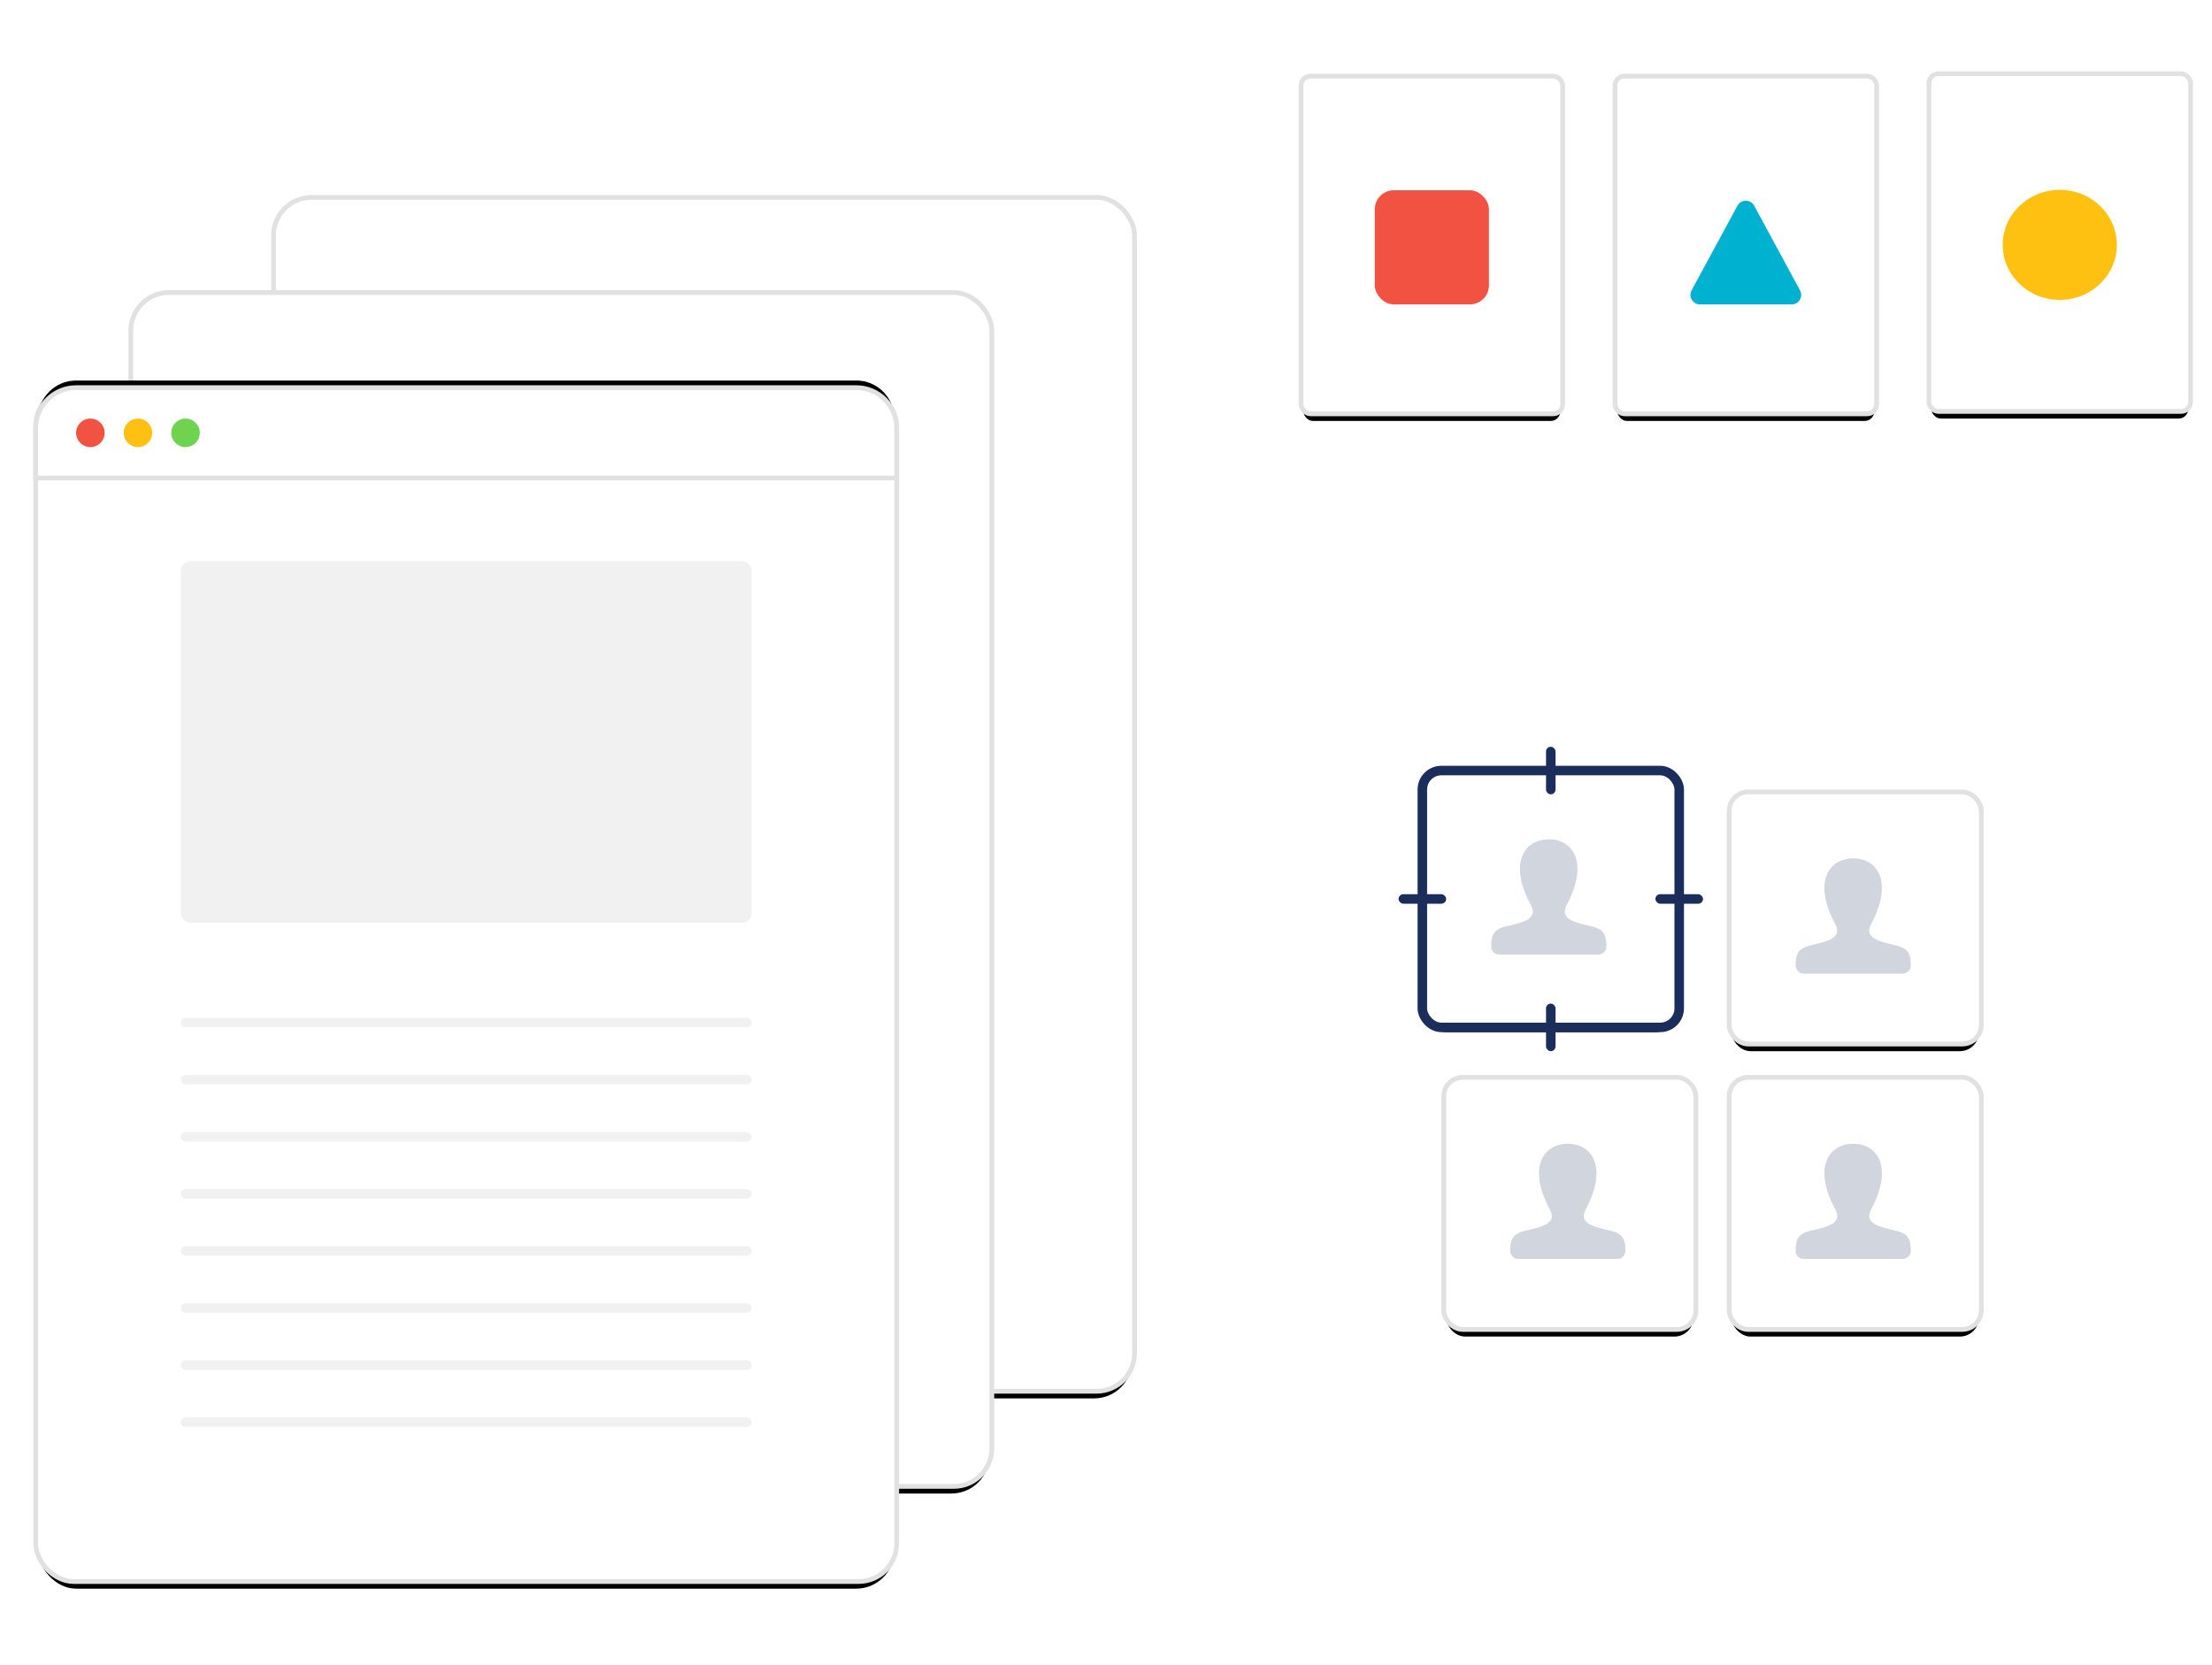 <svg xmlns="http://www.w3.org/2000/svg" xmlns:xlink="http://www.w3.org/1999/xlink" width="465" height="350" viewBox="0 0 465 350">
  <defs>
    <rect id="recurring-newsletters-b" width="180" height="250" x="58" y="42" rx="8"/>
    <filter id="recurring-newsletters-a" width="112.2%" height="108.8%" x="-6.1%" y="-3.6%" filterUnits="objectBoundingBox">
      <feMorphology in="SourceAlpha" operator="dilate" radius="1" result="shadowSpreadOuter1"/>
      <feOffset dy="2" in="shadowSpreadOuter1" result="shadowOffsetOuter1"/>
      <feGaussianBlur in="shadowOffsetOuter1" result="shadowBlurOuter1" stdDeviation="3"/>
      <feComposite in="shadowBlurOuter1" in2="SourceAlpha" operator="out" result="shadowBlurOuter1"/>
      <feColorMatrix in="shadowBlurOuter1" values="0 0 0 0 0.208   0 0 0 0 0.259   0 0 0 0 0.329  0 0 0 0.101 0"/>
    </filter>
    <rect id="recurring-newsletters-d" width="180" height="250" x="28" y="62" rx="8"/>
    <filter id="recurring-newsletters-c" width="112.2%" height="108.8%" x="-6.1%" y="-3.6%" filterUnits="objectBoundingBox">
      <feMorphology in="SourceAlpha" operator="dilate" radius="1" result="shadowSpreadOuter1"/>
      <feOffset dy="2" in="shadowSpreadOuter1" result="shadowOffsetOuter1"/>
      <feGaussianBlur in="shadowOffsetOuter1" result="shadowBlurOuter1" stdDeviation="3"/>
      <feComposite in="shadowBlurOuter1" in2="SourceAlpha" operator="out" result="shadowBlurOuter1"/>
      <feColorMatrix in="shadowBlurOuter1" values="0 0 0 0 0.208   0 0 0 0 0.259   0 0 0 0 0.329  0 0 0 0.101 0"/>
    </filter>
    <rect id="recurring-newsletters-f" width="180" height="250" x="0" y="0" rx="8"/>
    <filter id="recurring-newsletters-e" width="112.2%" height="108.8%" x="-6.1%" y="-3.6%" filterUnits="objectBoundingBox">
      <feMorphology in="SourceAlpha" operator="dilate" radius="1" result="shadowSpreadOuter1"/>
      <feOffset dy="2" in="shadowSpreadOuter1" result="shadowOffsetOuter1"/>
      <feGaussianBlur in="shadowOffsetOuter1" result="shadowBlurOuter1" stdDeviation="3"/>
      <feComposite in="shadowBlurOuter1" in2="SourceAlpha" operator="out" result="shadowBlurOuter1"/>
      <feColorMatrix in="shadowBlurOuter1" values="0 0 0 0 0.208   0 0 0 0 0.259   0 0 0 0 0.329  0 0 0 0.101 0"/>
    </filter>
    <path id="recurring-newsletters-h" d="M0,0 L180,0 L180,10 C180,14.418 176.418,18 172,18 L8,18 C3.582,18 5.41083001e-16,14.418 0,10 L0,0 L0,0 Z"/>
    <filter id="recurring-newsletters-g" width="112.2%" height="222.2%" x="-6.1%" y="-50%" filterUnits="objectBoundingBox">
      <feMorphology in="SourceAlpha" operator="dilate" radius="1" result="shadowSpreadOuter1"/>
      <feOffset dy="2" in="shadowSpreadOuter1" result="shadowOffsetOuter1"/>
      <feGaussianBlur in="shadowOffsetOuter1" result="shadowBlurOuter1" stdDeviation="3"/>
      <feComposite in="shadowBlurOuter1" in2="SourceAlpha" operator="out" result="shadowBlurOuter1"/>
      <feColorMatrix in="shadowBlurOuter1" values="0 0 0 0 0.208   0 0 0 0 0.259   0 0 0 0 0.329  0 0 0 0.101 0"/>
    </filter>
    <rect id="recurring-newsletters-j" width="52" height="52" x="6" y="6" rx="4"/>
    <filter id="recurring-newsletters-i" width="146.2%" height="146.2%" x="-23.1%" y="-19.2%" filterUnits="objectBoundingBox">
      <feMorphology in="SourceAlpha" operator="dilate" radius="2" result="shadowSpreadOuter1"/>
      <feOffset dy="2" in="shadowSpreadOuter1" result="shadowOffsetOuter1"/>
      <feGaussianBlur in="shadowOffsetOuter1" result="shadowBlurOuter1" stdDeviation="3"/>
      <feComposite in="shadowBlurOuter1" in2="SourceAlpha" operator="out" result="shadowBlurOuter1"/>
      <feColorMatrix in="shadowBlurOuter1" values="0 0 0 0 0.208   0 0 0 0 0.259   0 0 0 0 0.329  0 0 0 0.101 0"/>
    </filter>
    <rect id="recurring-newsletters-l" width="52" height="52" x="0" y="0" rx="4"/>
    <filter id="recurring-newsletters-k" width="142.3%" height="142.3%" x="-21.2%" y="-17.3%" filterUnits="objectBoundingBox">
      <feMorphology in="SourceAlpha" operator="dilate" radius="1" result="shadowSpreadOuter1"/>
      <feOffset dy="2" in="shadowSpreadOuter1" result="shadowOffsetOuter1"/>
      <feGaussianBlur in="shadowOffsetOuter1" result="shadowBlurOuter1" stdDeviation="3"/>
      <feComposite in="shadowBlurOuter1" in2="SourceAlpha" operator="out" result="shadowBlurOuter1"/>
      <feColorMatrix in="shadowBlurOuter1" values="0 0 0 0 0.208   0 0 0 0 0.259   0 0 0 0 0.329  0 0 0 0.101 0"/>
    </filter>
    <rect id="recurring-newsletters-n" width="52" height="52" x="0" y="0" rx="4"/>
    <filter id="recurring-newsletters-m" width="142.3%" height="142.3%" x="-21.2%" y="-17.3%" filterUnits="objectBoundingBox">
      <feMorphology in="SourceAlpha" operator="dilate" radius="1" result="shadowSpreadOuter1"/>
      <feOffset dy="2" in="shadowSpreadOuter1" result="shadowOffsetOuter1"/>
      <feGaussianBlur in="shadowOffsetOuter1" result="shadowBlurOuter1" stdDeviation="3"/>
      <feComposite in="shadowBlurOuter1" in2="SourceAlpha" operator="out" result="shadowBlurOuter1"/>
      <feColorMatrix in="shadowBlurOuter1" values="0 0 0 0 0.208   0 0 0 0 0.259   0 0 0 0 0.329  0 0 0 0.101 0"/>
    </filter>
    <rect id="recurring-newsletters-p" width="52" height="52" x="0" y="0" rx="4"/>
    <filter id="recurring-newsletters-o" width="142.3%" height="142.3%" x="-21.2%" y="-17.3%" filterUnits="objectBoundingBox">
      <feMorphology in="SourceAlpha" operator="dilate" radius="1" result="shadowSpreadOuter1"/>
      <feOffset dy="2" in="shadowSpreadOuter1" result="shadowOffsetOuter1"/>
      <feGaussianBlur in="shadowOffsetOuter1" result="shadowBlurOuter1" stdDeviation="3"/>
      <feComposite in="shadowBlurOuter1" in2="SourceAlpha" operator="out" result="shadowBlurOuter1"/>
      <feColorMatrix in="shadowBlurOuter1" values="0 0 0 0 0.208   0 0 0 0 0.259   0 0 0 0 0.329  0 0 0 0.101 0"/>
    </filter>
    <rect id="recurring-newsletters-r" width="54" height="70" x="0" y=".5" rx="2"/>
    <filter id="recurring-newsletters-q" width="140.7%" height="131.4%" x="-20.4%" y="-12.9%" filterUnits="objectBoundingBox">
      <feMorphology in="SourceAlpha" operator="dilate" radius="1" result="shadowSpreadOuter1"/>
      <feOffset dy="2" in="shadowSpreadOuter1" result="shadowOffsetOuter1"/>
      <feGaussianBlur in="shadowOffsetOuter1" result="shadowBlurOuter1" stdDeviation="3"/>
      <feComposite in="shadowBlurOuter1" in2="SourceAlpha" operator="out" result="shadowBlurOuter1"/>
      <feColorMatrix in="shadowBlurOuter1" values="0 0 0 0 0.208   0 0 0 0 0.259   0 0 0 0 0.329  0 0 0 0.101 0"/>
    </filter>
    <rect id="recurring-newsletters-t" width="54" height="70" x="0" y=".5" rx="2"/>
    <filter id="recurring-newsletters-s" width="140.7%" height="131.4%" x="-20.4%" y="-12.9%" filterUnits="objectBoundingBox">
      <feMorphology in="SourceAlpha" operator="dilate" radius="1" result="shadowSpreadOuter1"/>
      <feOffset dy="2" in="shadowSpreadOuter1" result="shadowOffsetOuter1"/>
      <feGaussianBlur in="shadowOffsetOuter1" result="shadowBlurOuter1" stdDeviation="3"/>
      <feComposite in="shadowBlurOuter1" in2="SourceAlpha" operator="out" result="shadowBlurOuter1"/>
      <feColorMatrix in="shadowBlurOuter1" values="0 0 0 0 0.208   0 0 0 0 0.259   0 0 0 0 0.329  0 0 0 0.101 0"/>
    </filter>
    <rect id="recurring-newsletters-v" width="54" height="70" x="0" y="0" rx="2"/>
    <filter id="recurring-newsletters-u" width="140.7%" height="131.4%" x="-20.4%" y="-12.9%" filterUnits="objectBoundingBox">
      <feMorphology in="SourceAlpha" operator="dilate" radius="1" result="shadowSpreadOuter1"/>
      <feOffset dy="2" in="shadowSpreadOuter1" result="shadowOffsetOuter1"/>
      <feGaussianBlur in="shadowOffsetOuter1" result="shadowBlurOuter1" stdDeviation="3"/>
      <feComposite in="shadowBlurOuter1" in2="SourceAlpha" operator="out" result="shadowBlurOuter1"/>
      <feColorMatrix in="shadowBlurOuter1" values="0 0 0 0 0.208   0 0 0 0 0.259   0 0 0 0 0.329  0 0 0 0.101 0"/>
    </filter>
  </defs>
  <g fill="none" fill-rule="evenodd">
    <use fill="#000" filter="url(#recurring-newsletters-a)" xlink:href="#recurring-newsletters-b"/>
    <rect width="181" height="251" x="57.5" y="41.5" fill="#FFF" stroke="#E1E1E1" rx="8"/>
    <use fill="#000" filter="url(#recurring-newsletters-c)" xlink:href="#recurring-newsletters-d"/>
    <rect width="181" height="251" x="27.5" y="61.5" fill="#FFF" stroke="#E1E1E1" rx="8"/>
    <g transform="translate(8 82)">
      <use fill="#000" filter="url(#recurring-newsletters-e)" xlink:href="#recurring-newsletters-f"/>
      <rect width="181" height="251" x="-.5" y="-.5" fill="#FFF" stroke="#E1E1E1" rx="8"/>
      <g transform="matrix(1 0 0 -1 0 18)">
        <use fill="#000" filter="url(#recurring-newsletters-g)" xlink:href="#recurring-newsletters-h"/>
        <path fill="#FFF" stroke="#E1E1E1" d="M-0.5,-0.5 L180.5,-0.5 L180.5,10 C180.5,14.694 176.694,18.5 172,18.5 L8,18.5 C3.306,18.5 -0.5,14.694 -0.5,10 L-0.5,-0.5 Z"/>
      </g>
      <circle cx="11" cy="9" r="3" fill="#F15242"/>
      <circle cx="31" cy="9" r="3" fill="#6FD350"/>
      <circle cx="21" cy="9" r="3" fill="#FFC111"/>
      <rect width="120" height="76" x="30" y="36" fill="#F1F1F1" rx="2"/>
      <rect width="120" height="2" x="30" y="144" fill="#F1F1F1" rx="1"/>
      <rect width="120" height="2" x="30" y="156" fill="#F1F1F1" rx="1"/>
      <rect width="120" height="2" x="30" y="132" fill="#F1F1F1" rx="1"/>
      <rect width="120" height="2" x="30" y="168" fill="#F1F1F1" rx="1"/>
      <rect width="120" height="2" x="30" y="180" fill="#F1F1F1" rx="1"/>
      <rect width="120" height="2" x="30" y="192" fill="#F1F1F1" rx="1"/>
      <rect width="120" height="2" x="30" y="204" fill="#F1F1F1" rx="1"/>
      <rect width="120" height="2" x="30" y="216" fill="#F1F1F1" rx="1"/>
    </g>
    <g transform="translate(294 157)">
      <use fill="#000" filter="url(#recurring-newsletters-i)" xlink:href="#recurring-newsletters-j"/>
      <rect width="54" height="54" x="5" y="5" fill="#FFF" stroke="#1B2E5B" stroke-width="2" rx="4"/>
      <rect width="2" height="10" x="31" fill="#1B2E5B" rx="1"/>
      <rect width="2" height="10" x="31" y="54" fill="#1B2E5B" rx="1"/>
      <rect width="10" height="2" y="31" fill="#1B2E5B" rx="1"/>
      <rect width="10" height="2" x="54" y="31" fill="#1B2E5B" rx="1"/>
      <path fill="#1B2E5B" fill-opacity=".2" d="M24.49,21.734 C21.016,20.931 17.782,20.228 19.349,17.272 C24.115,8.274 20.612,3.462 15.579,3.462 C10.446,3.462 7.03,8.459 11.809,17.273 C13.422,20.246 10.067,20.949 6.668,21.735 C3.859,22.383 3.497,23.708 3.462,25.95 C3.447,26.913 4.243,27.695 5.205,27.695 L25.95,27.695 C26.913,27.695 27.71,26.912 27.694,25.95 C27.66,23.707 27.298,22.382 24.49,21.734 L24.49,21.734 Z" transform="translate(16 16)"/>
      <g transform="translate(10 70)">
        <use fill="#000" filter="url(#recurring-newsletters-k)" xlink:href="#recurring-newsletters-l"/>
        <rect width="53" height="53" x="-.5" y="-.5" fill="#FFF" stroke="#E1E1E1" rx="4"/>
        <path fill="#1B2E5B" fill-opacity=".2" d="M24.49,21.734 C21.016,20.931 17.782,20.228 19.349,17.272 C24.115,8.274 20.612,3.462 15.579,3.462 C10.446,3.462 7.03,8.459 11.809,17.273 C13.422,20.246 10.067,20.949 6.668,21.735 C3.859,22.383 3.497,23.708 3.462,25.95 C3.447,26.913 4.243,27.695 5.205,27.695 L25.95,27.695 C26.913,27.695 27.71,26.912 27.694,25.95 C27.66,23.707 27.298,22.382 24.49,21.734 L24.49,21.734 Z" transform="translate(10 10)"/>
      </g>
      <g transform="translate(70 70)">
        <use fill="#000" filter="url(#recurring-newsletters-m)" xlink:href="#recurring-newsletters-n"/>
        <rect width="53" height="53" x="-.5" y="-.5" fill="#FFF" stroke="#E1E1E1" rx="4"/>
        <path fill="#1B2E5B" fill-opacity=".2" d="M24.49,21.734 C21.016,20.931 17.782,20.228 19.349,17.272 C24.115,8.274 20.612,3.462 15.579,3.462 C10.446,3.462 7.03,8.459 11.809,17.273 C13.422,20.246 10.067,20.949 6.668,21.735 C3.859,22.383 3.497,23.708 3.462,25.95 C3.447,26.913 4.243,27.695 5.205,27.695 L25.95,27.695 C26.913,27.695 27.71,26.912 27.694,25.95 C27.66,23.707 27.298,22.382 24.49,21.734 L24.49,21.734 Z" transform="translate(10 10)"/>
      </g>
      <g transform="translate(70 10)">
        <use fill="#000" filter="url(#recurring-newsletters-o)" xlink:href="#recurring-newsletters-p"/>
        <rect width="53" height="53" x="-.5" y="-.5" fill="#FFF" stroke="#E1E1E1" rx="4"/>
        <path fill="#1B2E5B" fill-opacity=".2" d="M24.49,21.734 C21.016,20.931 17.782,20.228 19.349,17.272 C24.115,8.274 20.612,3.462 15.579,3.462 C10.446,3.462 7.03,8.459 11.809,17.273 C13.422,20.246 10.067,20.949 6.668,21.735 C3.859,22.383 3.497,23.708 3.462,25.95 C3.447,26.913 4.243,27.695 5.205,27.695 L25.95,27.695 C26.913,27.695 27.71,26.912 27.694,25.95 C27.66,23.707 27.298,22.382 24.49,21.734 L24.49,21.734 Z" transform="translate(10 10)"/>
      </g>
    </g>
    <g transform="translate(274 16)">
      <use fill="#000" filter="url(#recurring-newsletters-q)" xlink:href="#recurring-newsletters-r"/>
      <rect width="55" height="71" x="-.5" fill="#FFF" stroke="#E1E1E1" rx="2"/>
      <rect width="24" height="24" x="15" y="24" fill="#F15242" rx="4"/>
    </g>
    <g transform="translate(340 16)">
      <use fill="#000" filter="url(#recurring-newsletters-s)" xlink:href="#recurring-newsletters-t"/>
      <rect width="55" height="71" x="-.5" fill="#FFF" stroke="#E1E1E1" rx="2"/>
      <path fill="#01B2D0" d="M28.759,27.247 L38.401,45.047 C38.927,46.019 38.566,47.232 37.595,47.759 C37.302,47.917 36.975,48 36.642,48 L17.358,48 C16.253,48 15.358,47.105 15.358,46 C15.358,45.667 15.441,45.34 15.599,45.047 L25.241,27.247 C25.768,26.275 26.981,25.915 27.953,26.441 C28.294,26.625 28.574,26.905 28.759,27.247 Z"/>
    </g>
    <g transform="translate(406 16)">
      <use fill="#000" filter="url(#recurring-newsletters-u)" xlink:href="#recurring-newsletters-v"/>
      <rect width="55" height="71" x="-.5" y="-.5" fill="#FFF" stroke="#E1E1E1" rx="2"/>
      <ellipse cx="27" cy="35.482" fill="#FFC111" rx="12" ry="11.566"/>
    </g>
  </g>
</svg>
